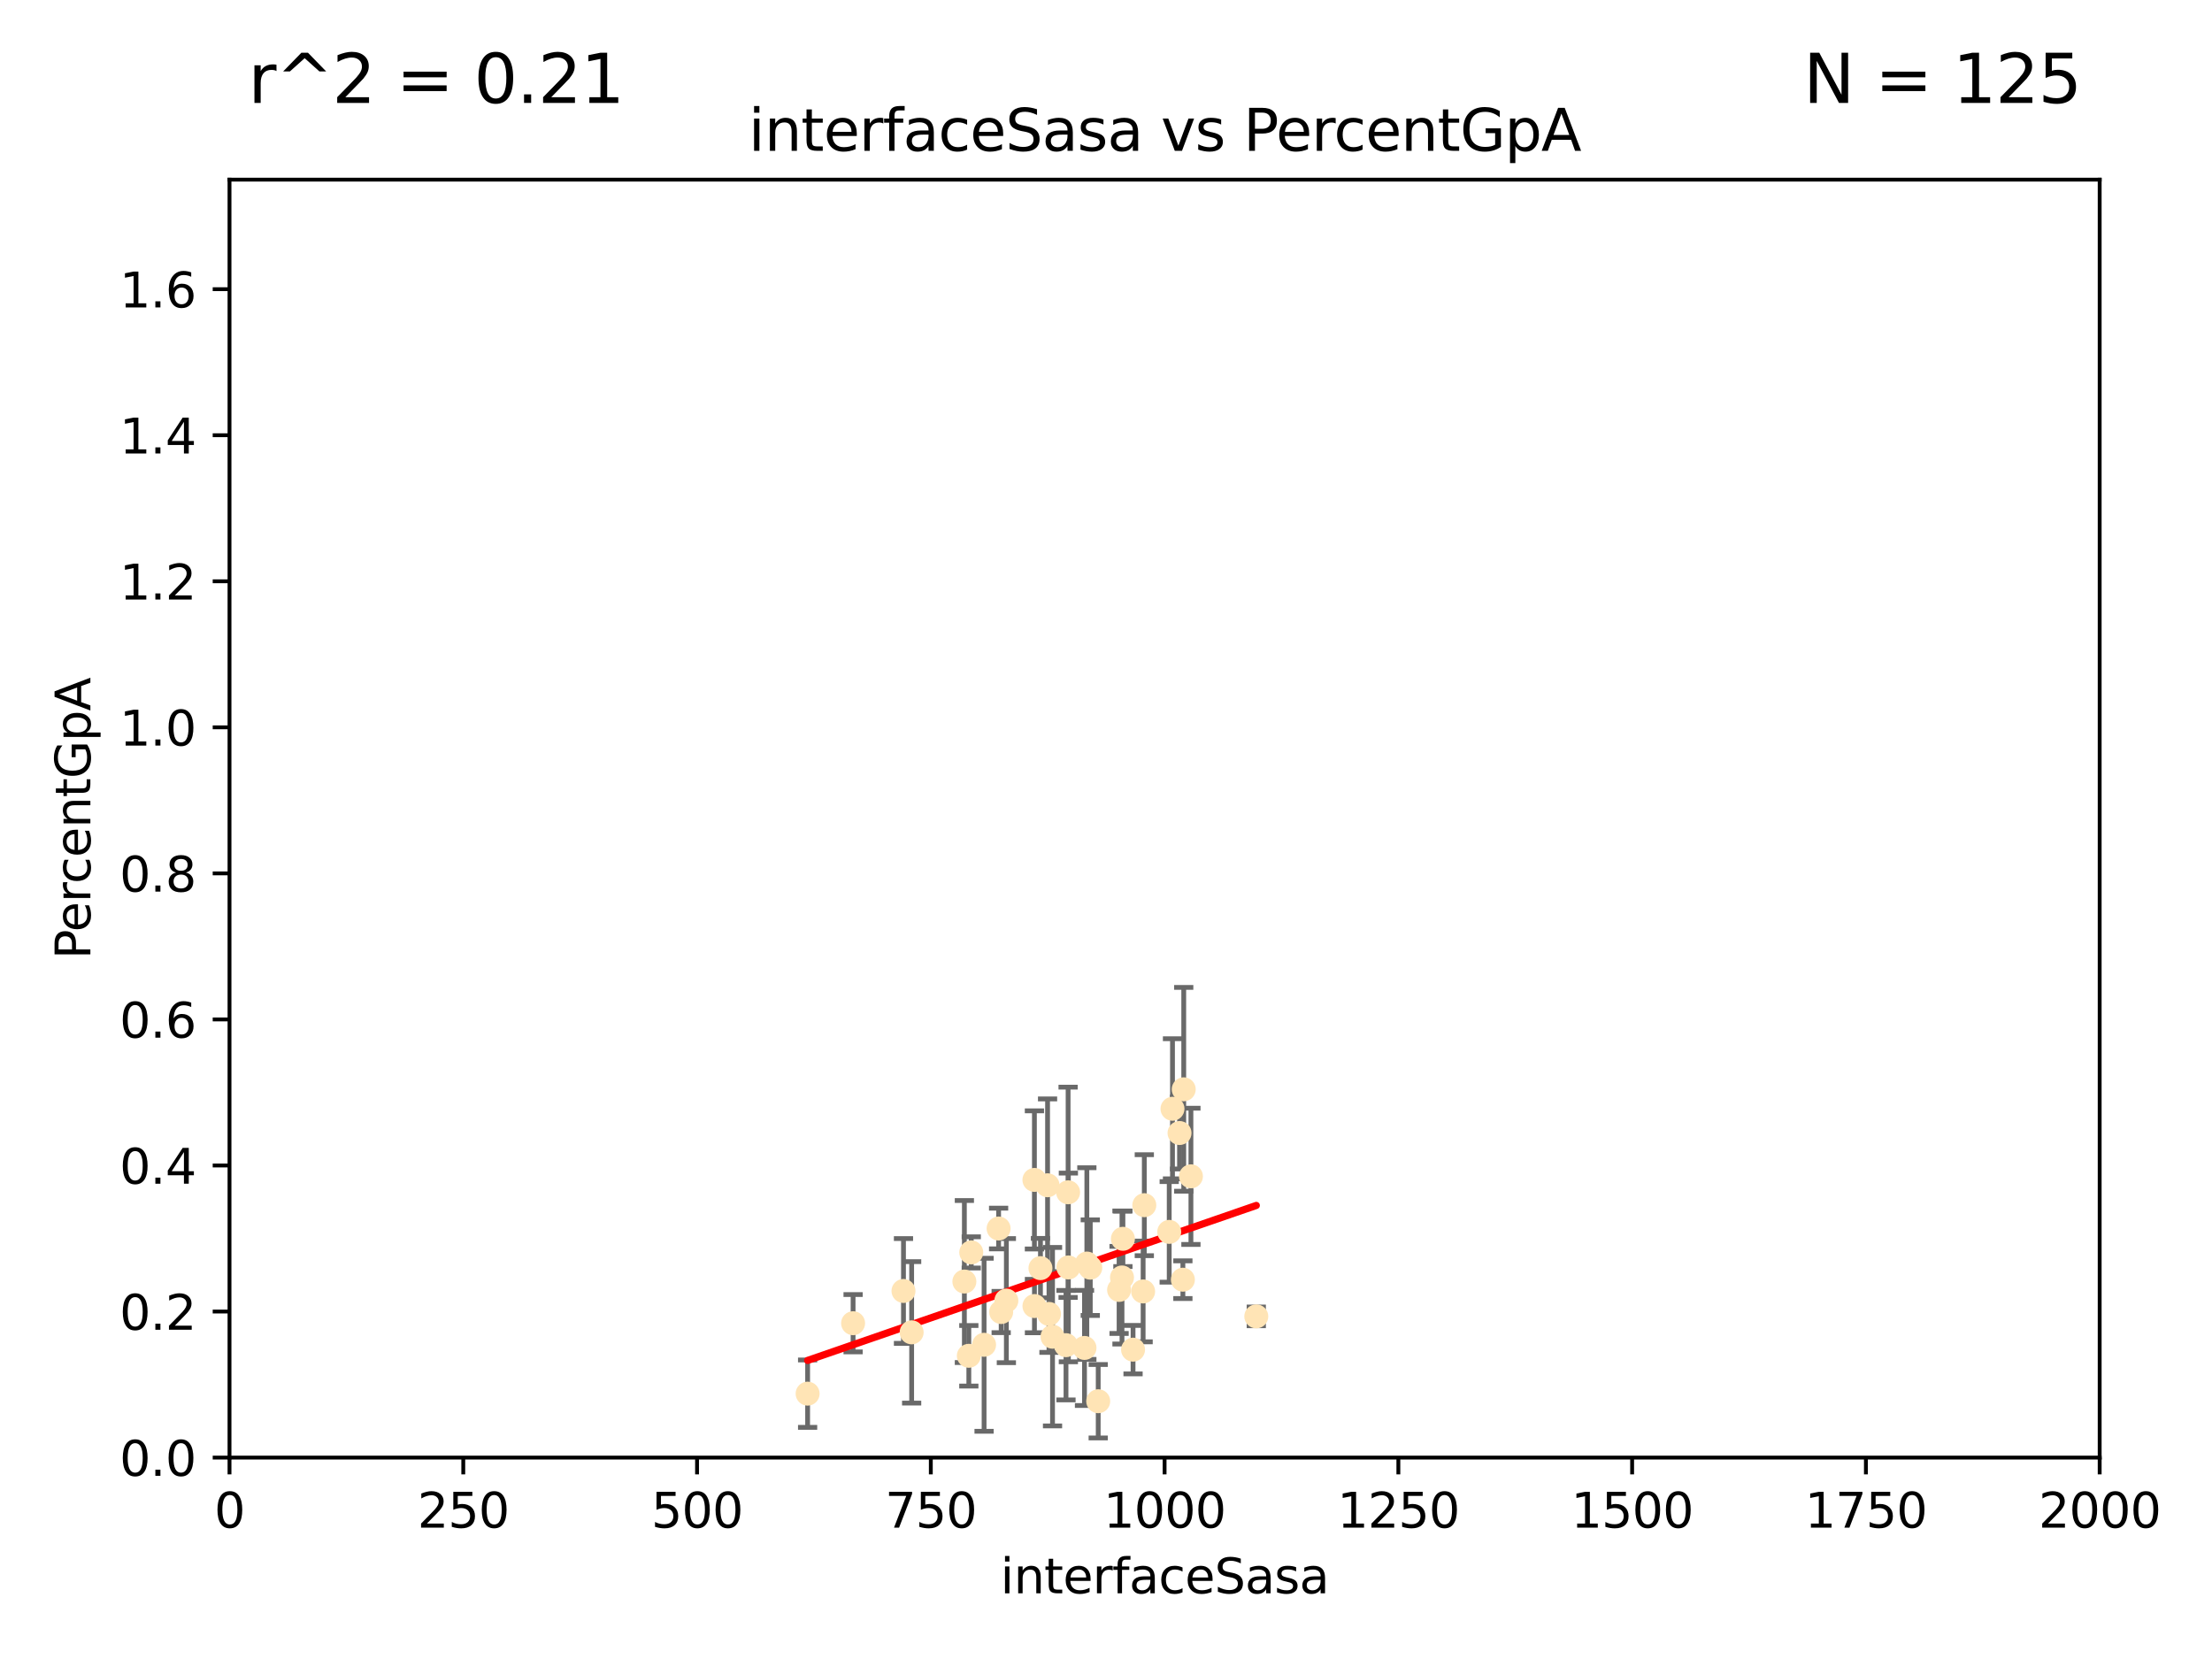 <?xml version="1.0" encoding="utf-8" standalone="no"?>
<!DOCTYPE svg PUBLIC "-//W3C//DTD SVG 1.1//EN"
  "http://www.w3.org/Graphics/SVG/1.1/DTD/svg11.dtd">
<svg xmlns:xlink="http://www.w3.org/1999/xlink" width="460.8pt" height="345.6pt" viewBox="0 0 460.8 345.6" xmlns="http://www.w3.org/2000/svg" version="1.1">
 <defs>
  <style type="text/css">*{stroke-linejoin: round; stroke-linecap: butt}</style>
 </defs>
 <g id="figure_1">
  <g id="patch_1">
   <path d="M 0 345.6 
L 460.8 345.6 
L 460.8 0 
L 0 0 
z
" style="fill: #ffffff"/>
  </g>
  <g id="axes_1">
   <g id="patch_2">
    <path d="M 47.81 303.64 
L 437.4 303.64 
L 437.4 37.422 
L 47.81 37.422 
z
" style="fill: #ffffff"/>
   </g>
   <g id="PathCollection_1">
    <defs>
     <path id="m587679f45c" d="M 0 1.118 
C 0.297 1.118 0.581 1 0.791 0.791 
C 1 0.581 1.118 0.297 1.118 0 
C 1.118 -0.297 1 -0.581 0.791 -0.791 
C 0.581 -1 0.297 -1.118 0 -1.118 
C -0.297 -1.118 -0.581 -1 -0.791 -0.791 
C -1 -0.581 -1.118 -0.297 -1.118 0 
C -1.118 0.297 -1 0.581 -0.791 0.791 
C -0.581 1 -0.297 1.118 0 1.118 
z
" style="stroke: #ffe4b5"/>
    </defs>
    <g clip-path="url(#p1f0ff16c58)">
     <use xlink:href="#m587679f45c" x="245.718" y="236.027" style="fill: #ffe4b5; stroke: #ffe4b5"/>
     <use xlink:href="#m587679f45c" x="215.495" y="272.074" style="fill: #ffe4b5; stroke: #ffe4b5"/>
     <use xlink:href="#m587679f45c" x="219.261" y="278.455" style="fill: #ffe4b5; stroke: #ffe4b5"/>
     <use xlink:href="#m587679f45c" x="233.732" y="266.122" style="fill: #ffe4b5; stroke: #ffe4b5"/>
     <use xlink:href="#m587679f45c" x="243.569" y="256.621" style="fill: #ffe4b5; stroke: #ffe4b5"/>
     <use xlink:href="#m587679f45c" x="222.506" y="248.376" style="fill: #ffe4b5; stroke: #ffe4b5"/>
     <use xlink:href="#m587679f45c" x="200.897" y="266.968" style="fill: #ffe4b5; stroke: #ffe4b5"/>
     <use xlink:href="#m587679f45c" x="215.488" y="245.796" style="fill: #ffe4b5; stroke: #ffe4b5"/>
     <use xlink:href="#m587679f45c" x="225.921" y="280.799" style="fill: #ffe4b5; stroke: #ffe4b5"/>
     <use xlink:href="#m587679f45c" x="209.644" y="270.944" style="fill: #ffe4b5; stroke: #ffe4b5"/>
     <use xlink:href="#m587679f45c" x="222.066" y="280.226" style="fill: #ffe4b5; stroke: #ffe4b5"/>
     <use xlink:href="#m587679f45c" x="188.212" y="268.931" style="fill: #ffe4b5; stroke: #ffe4b5"/>
     <use xlink:href="#m587679f45c" x="189.913" y="277.552" style="fill: #ffe4b5; stroke: #ffe4b5"/>
     <use xlink:href="#m587679f45c" x="248.092" y="245.05" style="fill: #ffe4b5; stroke: #ffe4b5"/>
     <use xlink:href="#m587679f45c" x="227.125" y="264.076" style="fill: #ffe4b5; stroke: #ffe4b5"/>
     <use xlink:href="#m587679f45c" x="244.251" y="230.977" style="fill: #ffe4b5; stroke: #ffe4b5"/>
     <use xlink:href="#m587679f45c" x="246.594" y="226.923" style="fill: #ffe4b5; stroke: #ffe4b5"/>
     <use xlink:href="#m587679f45c" x="208.563" y="273.318" style="fill: #ffe4b5; stroke: #ffe4b5"/>
     <use xlink:href="#m587679f45c" x="222.561" y="264.033" style="fill: #ffe4b5; stroke: #ffe4b5"/>
     <use xlink:href="#m587679f45c" x="168.242" y="290.323" style="fill: #ffe4b5; stroke: #ffe4b5"/>
     <use xlink:href="#m587679f45c" x="236.035" y="281.158" style="fill: #ffe4b5; stroke: #ffe4b5"/>
     <use xlink:href="#m587679f45c" x="246.417" y="266.583" style="fill: #ffe4b5; stroke: #ffe4b5"/>
     <use xlink:href="#m587679f45c" x="238.134" y="269.033" style="fill: #ffe4b5; stroke: #ffe4b5"/>
     <use xlink:href="#m587679f45c" x="233.126" y="268.711" style="fill: #ffe4b5; stroke: #ffe4b5"/>
     <use xlink:href="#m587679f45c" x="216.746" y="264.175" style="fill: #ffe4b5; stroke: #ffe4b5"/>
     <use xlink:href="#m587679f45c" x="202.329" y="260.899" style="fill: #ffe4b5; stroke: #ffe4b5"/>
     <use xlink:href="#m587679f45c" x="233.923" y="258.063" style="fill: #ffe4b5; stroke: #ffe4b5"/>
     <use xlink:href="#m587679f45c" x="228.778" y="291.9" style="fill: #ffe4b5; stroke: #ffe4b5"/>
     <use xlink:href="#m587679f45c" x="208.029" y="255.923" style="fill: #ffe4b5; stroke: #ffe4b5"/>
     <use xlink:href="#m587679f45c" x="177.715" y="275.65" style="fill: #ffe4b5; stroke: #ffe4b5"/>
     <use xlink:href="#m587679f45c" x="218.522" y="273.716" style="fill: #ffe4b5; stroke: #ffe4b5"/>
     <use xlink:href="#m587679f45c" x="205.002" y="280.145" style="fill: #ffe4b5; stroke: #ffe4b5"/>
     <use xlink:href="#m587679f45c" x="226.41" y="263.22" style="fill: #ffe4b5; stroke: #ffe4b5"/>
     <use xlink:href="#m587679f45c" x="218.226" y="246.914" style="fill: #ffe4b5; stroke: #ffe4b5"/>
     <use xlink:href="#m587679f45c" x="261.707" y="274.227" style="fill: #ffe4b5; stroke: #ffe4b5"/>
     <use xlink:href="#m587679f45c" x="238.38" y="251.062" style="fill: #ffe4b5; stroke: #ffe4b5"/>
     <use xlink:href="#m587679f45c" x="201.825" y="282.436" style="fill: #ffe4b5; stroke: #ffe4b5"/>
    </g>
   </g>
   <g id="matplotlib.axis_1">
    <g id="xtick_1">
     <g id="line2d_1">
      <defs>
       <path id="m8ab8b7c76a" d="M 0 0 
L 0 3.5 
" style="stroke: #000000; stroke-width: 0.8"/>
      </defs>
      <g>
       <use xlink:href="#m8ab8b7c76a" x="47.81" y="303.64" style="stroke: #000000; stroke-width: 0.8"/>
      </g>
     </g>
     <g id="text_1">
      <!-- 0 -->
      <g transform="translate(44.629 318.238)scale(0.1 -0.1)">
       <defs>
        <path id="DejaVuSans-30" d="M 2034 4250 
Q 1547 4250 1301 3770 
Q 1056 3291 1056 2328 
Q 1056 1369 1301 889 
Q 1547 409 2034 409 
Q 2525 409 2770 889 
Q 3016 1369 3016 2328 
Q 3016 3291 2770 3770 
Q 2525 4250 2034 4250 
z
M 2034 4750 
Q 2819 4750 3233 4129 
Q 3647 3509 3647 2328 
Q 3647 1150 3233 529 
Q 2819 -91 2034 -91 
Q 1250 -91 836 529 
Q 422 1150 422 2328 
Q 422 3509 836 4129 
Q 1250 4750 2034 4750 
z
" transform="scale(0.016)"/>
       </defs>
       <use xlink:href="#DejaVuSans-30"/>
      </g>
     </g>
    </g>
    <g id="xtick_2">
     <g id="line2d_2">
      <g>
       <use xlink:href="#m8ab8b7c76a" x="96.509" y="303.64" style="stroke: #000000; stroke-width: 0.8"/>
      </g>
     </g>
     <g id="text_2">
      <!-- 250 -->
      <g transform="translate(86.965 318.238)scale(0.1 -0.1)">
       <defs>
        <path id="DejaVuSans-32" d="M 1228 531 
L 3431 531 
L 3431 0 
L 469 0 
L 469 531 
Q 828 903 1448 1529 
Q 2069 2156 2228 2338 
Q 2531 2678 2651 2914 
Q 2772 3150 2772 3378 
Q 2772 3750 2511 3984 
Q 2250 4219 1831 4219 
Q 1534 4219 1204 4116 
Q 875 4013 500 3803 
L 500 4441 
Q 881 4594 1212 4672 
Q 1544 4750 1819 4750 
Q 2544 4750 2975 4387 
Q 3406 4025 3406 3419 
Q 3406 3131 3298 2873 
Q 3191 2616 2906 2266 
Q 2828 2175 2409 1742 
Q 1991 1309 1228 531 
z
" transform="scale(0.016)"/>
        <path id="DejaVuSans-35" d="M 691 4666 
L 3169 4666 
L 3169 4134 
L 1269 4134 
L 1269 2991 
Q 1406 3038 1543 3061 
Q 1681 3084 1819 3084 
Q 2600 3084 3056 2656 
Q 3513 2228 3513 1497 
Q 3513 744 3044 326 
Q 2575 -91 1722 -91 
Q 1428 -91 1123 -41 
Q 819 9 494 109 
L 494 744 
Q 775 591 1075 516 
Q 1375 441 1709 441 
Q 2250 441 2565 725 
Q 2881 1009 2881 1497 
Q 2881 1984 2565 2268 
Q 2250 2553 1709 2553 
Q 1456 2553 1204 2497 
Q 953 2441 691 2322 
L 691 4666 
z
" transform="scale(0.016)"/>
       </defs>
       <use xlink:href="#DejaVuSans-32"/>
       <use xlink:href="#DejaVuSans-35" x="63.623"/>
       <use xlink:href="#DejaVuSans-30" x="127.246"/>
      </g>
     </g>
    </g>
    <g id="xtick_3">
     <g id="line2d_3">
      <g>
       <use xlink:href="#m8ab8b7c76a" x="145.208" y="303.64" style="stroke: #000000; stroke-width: 0.8"/>
      </g>
     </g>
     <g id="text_3">
      <!-- 500 -->
      <g transform="translate(135.664 318.238)scale(0.1 -0.1)">
       <use xlink:href="#DejaVuSans-35"/>
       <use xlink:href="#DejaVuSans-30" x="63.623"/>
       <use xlink:href="#DejaVuSans-30" x="127.246"/>
      </g>
     </g>
    </g>
    <g id="xtick_4">
     <g id="line2d_4">
      <g>
       <use xlink:href="#m8ab8b7c76a" x="193.906" y="303.64" style="stroke: #000000; stroke-width: 0.8"/>
      </g>
     </g>
     <g id="text_4">
      <!-- 750 -->
      <g transform="translate(184.363 318.238)scale(0.1 -0.1)">
       <defs>
        <path id="DejaVuSans-37" d="M 525 4666 
L 3525 4666 
L 3525 4397 
L 1831 0 
L 1172 0 
L 2766 4134 
L 525 4134 
L 525 4666 
z
" transform="scale(0.016)"/>
       </defs>
       <use xlink:href="#DejaVuSans-37"/>
       <use xlink:href="#DejaVuSans-35" x="63.623"/>
       <use xlink:href="#DejaVuSans-30" x="127.246"/>
      </g>
     </g>
    </g>
    <g id="xtick_5">
     <g id="line2d_5">
      <g>
       <use xlink:href="#m8ab8b7c76a" x="242.605" y="303.64" style="stroke: #000000; stroke-width: 0.8"/>
      </g>
     </g>
     <g id="text_5">
      <!-- 1000 -->
      <g transform="translate(229.88 318.238)scale(0.1 -0.1)">
       <defs>
        <path id="DejaVuSans-31" d="M 794 531 
L 1825 531 
L 1825 4091 
L 703 3866 
L 703 4441 
L 1819 4666 
L 2450 4666 
L 2450 531 
L 3481 531 
L 3481 0 
L 794 0 
L 794 531 
z
" transform="scale(0.016)"/>
       </defs>
       <use xlink:href="#DejaVuSans-31"/>
       <use xlink:href="#DejaVuSans-30" x="63.623"/>
       <use xlink:href="#DejaVuSans-30" x="127.246"/>
       <use xlink:href="#DejaVuSans-30" x="190.869"/>
      </g>
     </g>
    </g>
    <g id="xtick_6">
     <g id="line2d_6">
      <g>
       <use xlink:href="#m8ab8b7c76a" x="291.304" y="303.64" style="stroke: #000000; stroke-width: 0.8"/>
      </g>
     </g>
     <g id="text_6">
      <!-- 1250 -->
      <g transform="translate(278.579 318.238)scale(0.1 -0.1)">
       <use xlink:href="#DejaVuSans-31"/>
       <use xlink:href="#DejaVuSans-32" x="63.623"/>
       <use xlink:href="#DejaVuSans-35" x="127.246"/>
       <use xlink:href="#DejaVuSans-30" x="190.869"/>
      </g>
     </g>
    </g>
    <g id="xtick_7">
     <g id="line2d_7">
      <g>
       <use xlink:href="#m8ab8b7c76a" x="340.002" y="303.64" style="stroke: #000000; stroke-width: 0.8"/>
      </g>
     </g>
     <g id="text_7">
      <!-- 1500 -->
      <g transform="translate(327.277 318.238)scale(0.1 -0.1)">
       <use xlink:href="#DejaVuSans-31"/>
       <use xlink:href="#DejaVuSans-35" x="63.623"/>
       <use xlink:href="#DejaVuSans-30" x="127.246"/>
       <use xlink:href="#DejaVuSans-30" x="190.869"/>
      </g>
     </g>
    </g>
    <g id="xtick_8">
     <g id="line2d_8">
      <g>
       <use xlink:href="#m8ab8b7c76a" x="388.701" y="303.64" style="stroke: #000000; stroke-width: 0.8"/>
      </g>
     </g>
     <g id="text_8">
      <!-- 1750 -->
      <g transform="translate(375.976 318.238)scale(0.1 -0.1)">
       <use xlink:href="#DejaVuSans-31"/>
       <use xlink:href="#DejaVuSans-37" x="63.623"/>
       <use xlink:href="#DejaVuSans-35" x="127.246"/>
       <use xlink:href="#DejaVuSans-30" x="190.869"/>
      </g>
     </g>
    </g>
    <g id="xtick_9">
     <g id="line2d_9">
      <g>
       <use xlink:href="#m8ab8b7c76a" x="437.4" y="303.64" style="stroke: #000000; stroke-width: 0.8"/>
      </g>
     </g>
     <g id="text_9">
      <!-- 2000 -->
      <g transform="translate(424.675 318.238)scale(0.1 -0.1)">
       <use xlink:href="#DejaVuSans-32"/>
       <use xlink:href="#DejaVuSans-30" x="63.623"/>
       <use xlink:href="#DejaVuSans-30" x="127.246"/>
       <use xlink:href="#DejaVuSans-30" x="190.869"/>
      </g>
     </g>
    </g>
    <g id="text_10">
     <!-- interfaceSasa -->
     <g transform="translate(208.398 331.917)scale(0.1 -0.1)">
      <defs>
       <path id="DejaVuSans-69" d="M 603 3500 
L 1178 3500 
L 1178 0 
L 603 0 
L 603 3500 
z
M 603 4863 
L 1178 4863 
L 1178 4134 
L 603 4134 
L 603 4863 
z
" transform="scale(0.016)"/>
       <path id="DejaVuSans-6e" d="M 3513 2113 
L 3513 0 
L 2938 0 
L 2938 2094 
Q 2938 2591 2744 2837 
Q 2550 3084 2163 3084 
Q 1697 3084 1428 2787 
Q 1159 2491 1159 1978 
L 1159 0 
L 581 0 
L 581 3500 
L 1159 3500 
L 1159 2956 
Q 1366 3272 1645 3428 
Q 1925 3584 2291 3584 
Q 2894 3584 3203 3211 
Q 3513 2838 3513 2113 
z
" transform="scale(0.016)"/>
       <path id="DejaVuSans-74" d="M 1172 4494 
L 1172 3500 
L 2356 3500 
L 2356 3053 
L 1172 3053 
L 1172 1153 
Q 1172 725 1289 603 
Q 1406 481 1766 481 
L 2356 481 
L 2356 0 
L 1766 0 
Q 1100 0 847 248 
Q 594 497 594 1153 
L 594 3053 
L 172 3053 
L 172 3500 
L 594 3500 
L 594 4494 
L 1172 4494 
z
" transform="scale(0.016)"/>
       <path id="DejaVuSans-65" d="M 3597 1894 
L 3597 1613 
L 953 1613 
Q 991 1019 1311 708 
Q 1631 397 2203 397 
Q 2534 397 2845 478 
Q 3156 559 3463 722 
L 3463 178 
Q 3153 47 2828 -22 
Q 2503 -91 2169 -91 
Q 1331 -91 842 396 
Q 353 884 353 1716 
Q 353 2575 817 3079 
Q 1281 3584 2069 3584 
Q 2775 3584 3186 3129 
Q 3597 2675 3597 1894 
z
M 3022 2063 
Q 3016 2534 2758 2815 
Q 2500 3097 2075 3097 
Q 1594 3097 1305 2825 
Q 1016 2553 972 2059 
L 3022 2063 
z
" transform="scale(0.016)"/>
       <path id="DejaVuSans-72" d="M 2631 2963 
Q 2534 3019 2420 3045 
Q 2306 3072 2169 3072 
Q 1681 3072 1420 2755 
Q 1159 2438 1159 1844 
L 1159 0 
L 581 0 
L 581 3500 
L 1159 3500 
L 1159 2956 
Q 1341 3275 1631 3429 
Q 1922 3584 2338 3584 
Q 2397 3584 2469 3576 
Q 2541 3569 2628 3553 
L 2631 2963 
z
" transform="scale(0.016)"/>
       <path id="DejaVuSans-66" d="M 2375 4863 
L 2375 4384 
L 1825 4384 
Q 1516 4384 1395 4259 
Q 1275 4134 1275 3809 
L 1275 3500 
L 2222 3500 
L 2222 3053 
L 1275 3053 
L 1275 0 
L 697 0 
L 697 3053 
L 147 3053 
L 147 3500 
L 697 3500 
L 697 3744 
Q 697 4328 969 4595 
Q 1241 4863 1831 4863 
L 2375 4863 
z
" transform="scale(0.016)"/>
       <path id="DejaVuSans-61" d="M 2194 1759 
Q 1497 1759 1228 1600 
Q 959 1441 959 1056 
Q 959 750 1161 570 
Q 1363 391 1709 391 
Q 2188 391 2477 730 
Q 2766 1069 2766 1631 
L 2766 1759 
L 2194 1759 
z
M 3341 1997 
L 3341 0 
L 2766 0 
L 2766 531 
Q 2569 213 2275 61 
Q 1981 -91 1556 -91 
Q 1019 -91 701 211 
Q 384 513 384 1019 
Q 384 1609 779 1909 
Q 1175 2209 1959 2209 
L 2766 2209 
L 2766 2266 
Q 2766 2663 2505 2880 
Q 2244 3097 1772 3097 
Q 1472 3097 1187 3025 
Q 903 2953 641 2809 
L 641 3341 
Q 956 3463 1253 3523 
Q 1550 3584 1831 3584 
Q 2591 3584 2966 3190 
Q 3341 2797 3341 1997 
z
" transform="scale(0.016)"/>
       <path id="DejaVuSans-63" d="M 3122 3366 
L 3122 2828 
Q 2878 2963 2633 3030 
Q 2388 3097 2138 3097 
Q 1578 3097 1268 2742 
Q 959 2388 959 1747 
Q 959 1106 1268 751 
Q 1578 397 2138 397 
Q 2388 397 2633 464 
Q 2878 531 3122 666 
L 3122 134 
Q 2881 22 2623 -34 
Q 2366 -91 2075 -91 
Q 1284 -91 818 406 
Q 353 903 353 1747 
Q 353 2603 823 3093 
Q 1294 3584 2113 3584 
Q 2378 3584 2631 3529 
Q 2884 3475 3122 3366 
z
" transform="scale(0.016)"/>
       <path id="DejaVuSans-53" d="M 3425 4513 
L 3425 3897 
Q 3066 4069 2747 4153 
Q 2428 4238 2131 4238 
Q 1616 4238 1336 4038 
Q 1056 3838 1056 3469 
Q 1056 3159 1242 3001 
Q 1428 2844 1947 2747 
L 2328 2669 
Q 3034 2534 3370 2195 
Q 3706 1856 3706 1288 
Q 3706 609 3251 259 
Q 2797 -91 1919 -91 
Q 1588 -91 1214 -16 
Q 841 59 441 206 
L 441 856 
Q 825 641 1194 531 
Q 1563 422 1919 422 
Q 2459 422 2753 634 
Q 3047 847 3047 1241 
Q 3047 1584 2836 1778 
Q 2625 1972 2144 2069 
L 1759 2144 
Q 1053 2284 737 2584 
Q 422 2884 422 3419 
Q 422 4038 858 4394 
Q 1294 4750 2059 4750 
Q 2388 4750 2728 4690 
Q 3069 4631 3425 4513 
z
" transform="scale(0.016)"/>
       <path id="DejaVuSans-73" d="M 2834 3397 
L 2834 2853 
Q 2591 2978 2328 3040 
Q 2066 3103 1784 3103 
Q 1356 3103 1142 2972 
Q 928 2841 928 2578 
Q 928 2378 1081 2264 
Q 1234 2150 1697 2047 
L 1894 2003 
Q 2506 1872 2764 1633 
Q 3022 1394 3022 966 
Q 3022 478 2636 193 
Q 2250 -91 1575 -91 
Q 1294 -91 989 -36 
Q 684 19 347 128 
L 347 722 
Q 666 556 975 473 
Q 1284 391 1588 391 
Q 1994 391 2212 530 
Q 2431 669 2431 922 
Q 2431 1156 2273 1281 
Q 2116 1406 1581 1522 
L 1381 1569 
Q 847 1681 609 1914 
Q 372 2147 372 2553 
Q 372 3047 722 3315 
Q 1072 3584 1716 3584 
Q 2034 3584 2315 3537 
Q 2597 3491 2834 3397 
z
" transform="scale(0.016)"/>
      </defs>
      <use xlink:href="#DejaVuSans-69"/>
      <use xlink:href="#DejaVuSans-6e" x="27.783"/>
      <use xlink:href="#DejaVuSans-74" x="91.162"/>
      <use xlink:href="#DejaVuSans-65" x="130.371"/>
      <use xlink:href="#DejaVuSans-72" x="191.895"/>
      <use xlink:href="#DejaVuSans-66" x="233.008"/>
      <use xlink:href="#DejaVuSans-61" x="268.213"/>
      <use xlink:href="#DejaVuSans-63" x="329.492"/>
      <use xlink:href="#DejaVuSans-65" x="384.473"/>
      <use xlink:href="#DejaVuSans-53" x="445.996"/>
      <use xlink:href="#DejaVuSans-61" x="509.473"/>
      <use xlink:href="#DejaVuSans-73" x="570.752"/>
      <use xlink:href="#DejaVuSans-61" x="622.852"/>
     </g>
    </g>
   </g>
   <g id="matplotlib.axis_2">
    <g id="ytick_1">
     <g id="line2d_10">
      <defs>
       <path id="mecb171c183" d="M 0 0 
L -3.5 0 
" style="stroke: #000000; stroke-width: 0.8"/>
      </defs>
      <g>
       <use xlink:href="#mecb171c183" x="47.81" y="303.64" style="stroke: #000000; stroke-width: 0.8"/>
      </g>
     </g>
     <g id="text_11">
      <!-- 0.0 -->
      <g transform="translate(24.907 307.439)scale(0.1 -0.1)">
       <defs>
        <path id="DejaVuSans-2e" d="M 684 794 
L 1344 794 
L 1344 0 
L 684 0 
L 684 794 
z
" transform="scale(0.016)"/>
       </defs>
       <use xlink:href="#DejaVuSans-30"/>
       <use xlink:href="#DejaVuSans-2e" x="63.623"/>
       <use xlink:href="#DejaVuSans-30" x="95.41"/>
      </g>
     </g>
    </g>
    <g id="ytick_2">
     <g id="line2d_11">
      <g>
       <use xlink:href="#mecb171c183" x="47.81" y="273.215" style="stroke: #000000; stroke-width: 0.8"/>
      </g>
     </g>
     <g id="text_12">
      <!-- 0.2 -->
      <g transform="translate(24.907 277.014)scale(0.1 -0.1)">
       <use xlink:href="#DejaVuSans-30"/>
       <use xlink:href="#DejaVuSans-2e" x="63.623"/>
       <use xlink:href="#DejaVuSans-32" x="95.41"/>
      </g>
     </g>
    </g>
    <g id="ytick_3">
     <g id="line2d_12">
      <g>
       <use xlink:href="#mecb171c183" x="47.81" y="242.79" style="stroke: #000000; stroke-width: 0.8"/>
      </g>
     </g>
     <g id="text_13">
      <!-- 0.4 -->
      <g transform="translate(24.907 246.589)scale(0.1 -0.1)">
       <defs>
        <path id="DejaVuSans-34" d="M 2419 4116 
L 825 1625 
L 2419 1625 
L 2419 4116 
z
M 2253 4666 
L 3047 4666 
L 3047 1625 
L 3713 1625 
L 3713 1100 
L 3047 1100 
L 3047 0 
L 2419 0 
L 2419 1100 
L 313 1100 
L 313 1709 
L 2253 4666 
z
" transform="scale(0.016)"/>
       </defs>
       <use xlink:href="#DejaVuSans-30"/>
       <use xlink:href="#DejaVuSans-2e" x="63.623"/>
       <use xlink:href="#DejaVuSans-34" x="95.41"/>
      </g>
     </g>
    </g>
    <g id="ytick_4">
     <g id="line2d_13">
      <g>
       <use xlink:href="#mecb171c183" x="47.81" y="212.365" style="stroke: #000000; stroke-width: 0.8"/>
      </g>
     </g>
     <g id="text_14">
      <!-- 0.6 -->
      <g transform="translate(24.907 216.164)scale(0.1 -0.1)">
       <defs>
        <path id="DejaVuSans-36" d="M 2113 2584 
Q 1688 2584 1439 2293 
Q 1191 2003 1191 1497 
Q 1191 994 1439 701 
Q 1688 409 2113 409 
Q 2538 409 2786 701 
Q 3034 994 3034 1497 
Q 3034 2003 2786 2293 
Q 2538 2584 2113 2584 
z
M 3366 4563 
L 3366 3988 
Q 3128 4100 2886 4159 
Q 2644 4219 2406 4219 
Q 1781 4219 1451 3797 
Q 1122 3375 1075 2522 
Q 1259 2794 1537 2939 
Q 1816 3084 2150 3084 
Q 2853 3084 3261 2657 
Q 3669 2231 3669 1497 
Q 3669 778 3244 343 
Q 2819 -91 2113 -91 
Q 1303 -91 875 529 
Q 447 1150 447 2328 
Q 447 3434 972 4092 
Q 1497 4750 2381 4750 
Q 2619 4750 2861 4703 
Q 3103 4656 3366 4563 
z
" transform="scale(0.016)"/>
       </defs>
       <use xlink:href="#DejaVuSans-30"/>
       <use xlink:href="#DejaVuSans-2e" x="63.623"/>
       <use xlink:href="#DejaVuSans-36" x="95.41"/>
      </g>
     </g>
    </g>
    <g id="ytick_5">
     <g id="line2d_14">
      <g>
       <use xlink:href="#mecb171c183" x="47.81" y="181.94" style="stroke: #000000; stroke-width: 0.8"/>
      </g>
     </g>
     <g id="text_15">
      <!-- 0.8 -->
      <g transform="translate(24.907 185.739)scale(0.1 -0.1)">
       <defs>
        <path id="DejaVuSans-38" d="M 2034 2216 
Q 1584 2216 1326 1975 
Q 1069 1734 1069 1313 
Q 1069 891 1326 650 
Q 1584 409 2034 409 
Q 2484 409 2743 651 
Q 3003 894 3003 1313 
Q 3003 1734 2745 1975 
Q 2488 2216 2034 2216 
z
M 1403 2484 
Q 997 2584 770 2862 
Q 544 3141 544 3541 
Q 544 4100 942 4425 
Q 1341 4750 2034 4750 
Q 2731 4750 3128 4425 
Q 3525 4100 3525 3541 
Q 3525 3141 3298 2862 
Q 3072 2584 2669 2484 
Q 3125 2378 3379 2068 
Q 3634 1759 3634 1313 
Q 3634 634 3220 271 
Q 2806 -91 2034 -91 
Q 1263 -91 848 271 
Q 434 634 434 1313 
Q 434 1759 690 2068 
Q 947 2378 1403 2484 
z
M 1172 3481 
Q 1172 3119 1398 2916 
Q 1625 2713 2034 2713 
Q 2441 2713 2670 2916 
Q 2900 3119 2900 3481 
Q 2900 3844 2670 4047 
Q 2441 4250 2034 4250 
Q 1625 4250 1398 4047 
Q 1172 3844 1172 3481 
z
" transform="scale(0.016)"/>
       </defs>
       <use xlink:href="#DejaVuSans-30"/>
       <use xlink:href="#DejaVuSans-2e" x="63.623"/>
       <use xlink:href="#DejaVuSans-38" x="95.41"/>
      </g>
     </g>
    </g>
    <g id="ytick_6">
     <g id="line2d_15">
      <g>
       <use xlink:href="#mecb171c183" x="47.81" y="151.515" style="stroke: #000000; stroke-width: 0.8"/>
      </g>
     </g>
     <g id="text_16">
      <!-- 1.0 -->
      <g transform="translate(24.907 155.315)scale(0.1 -0.1)">
       <use xlink:href="#DejaVuSans-31"/>
       <use xlink:href="#DejaVuSans-2e" x="63.623"/>
       <use xlink:href="#DejaVuSans-30" x="95.41"/>
      </g>
     </g>
    </g>
    <g id="ytick_7">
     <g id="line2d_16">
      <g>
       <use xlink:href="#mecb171c183" x="47.81" y="121.09" style="stroke: #000000; stroke-width: 0.8"/>
      </g>
     </g>
     <g id="text_17">
      <!-- 1.2 -->
      <g transform="translate(24.907 124.89)scale(0.1 -0.1)">
       <use xlink:href="#DejaVuSans-31"/>
       <use xlink:href="#DejaVuSans-2e" x="63.623"/>
       <use xlink:href="#DejaVuSans-32" x="95.41"/>
      </g>
     </g>
    </g>
    <g id="ytick_8">
     <g id="line2d_17">
      <g>
       <use xlink:href="#mecb171c183" x="47.81" y="90.665" style="stroke: #000000; stroke-width: 0.8"/>
      </g>
     </g>
     <g id="text_18">
      <!-- 1.4 -->
      <g transform="translate(24.907 94.465)scale(0.1 -0.1)">
       <use xlink:href="#DejaVuSans-31"/>
       <use xlink:href="#DejaVuSans-2e" x="63.623"/>
       <use xlink:href="#DejaVuSans-34" x="95.41"/>
      </g>
     </g>
    </g>
    <g id="ytick_9">
     <g id="line2d_18">
      <g>
       <use xlink:href="#mecb171c183" x="47.81" y="60.241" style="stroke: #000000; stroke-width: 0.8"/>
      </g>
     </g>
     <g id="text_19">
      <!-- 1.6 -->
      <g transform="translate(24.907 64.04)scale(0.1 -0.1)">
       <use xlink:href="#DejaVuSans-31"/>
       <use xlink:href="#DejaVuSans-2e" x="63.623"/>
       <use xlink:href="#DejaVuSans-36" x="95.41"/>
      </g>
     </g>
    </g>
    <g id="text_20">
     <!-- PercentGpA -->
     <g transform="translate(18.827 199.807)rotate(-90)scale(0.1 -0.1)">
      <defs>
       <path id="DejaVuSans-50" d="M 1259 4147 
L 1259 2394 
L 2053 2394 
Q 2494 2394 2734 2622 
Q 2975 2850 2975 3272 
Q 2975 3691 2734 3919 
Q 2494 4147 2053 4147 
L 1259 4147 
z
M 628 4666 
L 2053 4666 
Q 2838 4666 3239 4311 
Q 3641 3956 3641 3272 
Q 3641 2581 3239 2228 
Q 2838 1875 2053 1875 
L 1259 1875 
L 1259 0 
L 628 0 
L 628 4666 
z
" transform="scale(0.016)"/>
       <path id="DejaVuSans-47" d="M 3809 666 
L 3809 1919 
L 2778 1919 
L 2778 2438 
L 4434 2438 
L 4434 434 
Q 4069 175 3628 42 
Q 3188 -91 2688 -91 
Q 1594 -91 976 548 
Q 359 1188 359 2328 
Q 359 3472 976 4111 
Q 1594 4750 2688 4750 
Q 3144 4750 3555 4637 
Q 3966 4525 4313 4306 
L 4313 3634 
Q 3963 3931 3569 4081 
Q 3175 4231 2741 4231 
Q 1884 4231 1454 3753 
Q 1025 3275 1025 2328 
Q 1025 1384 1454 906 
Q 1884 428 2741 428 
Q 3075 428 3337 486 
Q 3600 544 3809 666 
z
" transform="scale(0.016)"/>
       <path id="DejaVuSans-70" d="M 1159 525 
L 1159 -1331 
L 581 -1331 
L 581 3500 
L 1159 3500 
L 1159 2969 
Q 1341 3281 1617 3432 
Q 1894 3584 2278 3584 
Q 2916 3584 3314 3078 
Q 3713 2572 3713 1747 
Q 3713 922 3314 415 
Q 2916 -91 2278 -91 
Q 1894 -91 1617 61 
Q 1341 213 1159 525 
z
M 3116 1747 
Q 3116 2381 2855 2742 
Q 2594 3103 2138 3103 
Q 1681 3103 1420 2742 
Q 1159 2381 1159 1747 
Q 1159 1113 1420 752 
Q 1681 391 2138 391 
Q 2594 391 2855 752 
Q 3116 1113 3116 1747 
z
" transform="scale(0.016)"/>
       <path id="DejaVuSans-41" d="M 2188 4044 
L 1331 1722 
L 3047 1722 
L 2188 4044 
z
M 1831 4666 
L 2547 4666 
L 4325 0 
L 3669 0 
L 3244 1197 
L 1141 1197 
L 716 0 
L 50 0 
L 1831 4666 
z
" transform="scale(0.016)"/>
      </defs>
      <use xlink:href="#DejaVuSans-50"/>
      <use xlink:href="#DejaVuSans-65" x="56.678"/>
      <use xlink:href="#DejaVuSans-72" x="118.201"/>
      <use xlink:href="#DejaVuSans-63" x="157.064"/>
      <use xlink:href="#DejaVuSans-65" x="212.045"/>
      <use xlink:href="#DejaVuSans-6e" x="273.568"/>
      <use xlink:href="#DejaVuSans-74" x="336.947"/>
      <use xlink:href="#DejaVuSans-47" x="376.156"/>
      <use xlink:href="#DejaVuSans-70" x="453.646"/>
      <use xlink:href="#DejaVuSans-41" x="517.123"/>
     </g>
    </g>
   </g>
   <g id="LineCollection_1">
    <path d="M 245.718 243.518 
L 245.718 228.536 
" clip-path="url(#p1f0ff16c58)" style="fill: none; stroke: #696969"/>
    <path d="M 215.495 277.636 
L 215.495 266.512 
" clip-path="url(#p1f0ff16c58)" style="fill: none; stroke: #696969"/>
    <path d="M 219.261 297.046 
L 219.261 259.865 
" clip-path="url(#p1f0ff16c58)" style="fill: none; stroke: #696969"/>
    <path d="M 233.732 279.982 
L 233.732 252.263 
" clip-path="url(#p1f0ff16c58)" style="fill: none; stroke: #696969"/>
    <path d="M 243.569 267.095 
L 243.569 246.147 
" clip-path="url(#p1f0ff16c58)" style="fill: none; stroke: #696969"/>
    <path d="M 222.506 270.282 
L 222.506 226.47 
" clip-path="url(#p1f0ff16c58)" style="fill: none; stroke: #696969"/>
    <path d="M 200.897 283.842 
L 200.897 250.094 
" clip-path="url(#p1f0ff16c58)" style="fill: none; stroke: #696969"/>
    <path d="M 215.488 260.184 
L 215.488 231.408 
" clip-path="url(#p1f0ff16c58)" style="fill: none; stroke: #696969"/>
    <path d="M 225.921 292.79 
L 225.921 268.809 
" clip-path="url(#p1f0ff16c58)" style="fill: none; stroke: #696969"/>
    <path d="M 209.644 283.872 
L 209.644 258.015 
" clip-path="url(#p1f0ff16c58)" style="fill: none; stroke: #696969"/>
    <path d="M 222.066 291.627 
L 222.066 268.825 
" clip-path="url(#p1f0ff16c58)" style="fill: none; stroke: #696969"/>
    <path d="M 188.212 279.847 
L 188.212 258.014 
" clip-path="url(#p1f0ff16c58)" style="fill: none; stroke: #696969"/>
    <path d="M 189.913 292.285 
L 189.913 262.819 
" clip-path="url(#p1f0ff16c58)" style="fill: none; stroke: #696969"/>
    <path d="M 248.092 259.238 
L 248.092 230.863 
" clip-path="url(#p1f0ff16c58)" style="fill: none; stroke: #696969"/>
    <path d="M 227.125 274.033 
L 227.125 254.118 
" clip-path="url(#p1f0ff16c58)" style="fill: none; stroke: #696969"/>
    <path d="M 244.251 245.57 
L 244.251 216.383 
" clip-path="url(#p1f0ff16c58)" style="fill: none; stroke: #696969"/>
    <path d="M 246.594 248.15 
L 246.594 205.696 
" clip-path="url(#p1f0ff16c58)" style="fill: none; stroke: #696969"/>
    <path d="M 208.563 277.62 
L 208.563 269.017 
" clip-path="url(#p1f0ff16c58)" style="fill: none; stroke: #696969"/>
    <path d="M 222.561 283.685 
L 222.561 244.38 
" clip-path="url(#p1f0ff16c58)" style="fill: none; stroke: #696969"/>
    <path d="M 168.242 297.345 
L 168.242 283.302 
" clip-path="url(#p1f0ff16c58)" style="fill: none; stroke: #696969"/>
    <path d="M 236.035 286.203 
L 236.035 276.112 
" clip-path="url(#p1f0ff16c58)" style="fill: none; stroke: #696969"/>
    <path d="M 246.417 270.51 
L 246.417 262.657 
" clip-path="url(#p1f0ff16c58)" style="fill: none; stroke: #696969"/>
    <path d="M 238.134 279.529 
L 238.134 258.537 
" clip-path="url(#p1f0ff16c58)" style="fill: none; stroke: #696969"/>
    <path d="M 233.126 277.782 
L 233.126 259.639 
" clip-path="url(#p1f0ff16c58)" style="fill: none; stroke: #696969"/>
    <path d="M 216.746 270.371 
L 216.746 257.978 
" clip-path="url(#p1f0ff16c58)" style="fill: none; stroke: #696969"/>
    <path d="M 202.329 264.15 
L 202.329 257.649 
" clip-path="url(#p1f0ff16c58)" style="fill: none; stroke: #696969"/>
    <path d="M 233.923 263.838 
L 233.923 252.288 
" clip-path="url(#p1f0ff16c58)" style="fill: none; stroke: #696969"/>
    <path d="M 228.778 299.55 
L 228.778 284.251 
" clip-path="url(#p1f0ff16c58)" style="fill: none; stroke: #696969"/>
    <path d="M 208.029 260.161 
L 208.029 251.684 
" clip-path="url(#p1f0ff16c58)" style="fill: none; stroke: #696969"/>
    <path d="M 177.715 281.623 
L 177.715 269.677 
" clip-path="url(#p1f0ff16c58)" style="fill: none; stroke: #696969"/>
    <path d="M 218.522 281.728 
L 218.522 265.704 
" clip-path="url(#p1f0ff16c58)" style="fill: none; stroke: #696969"/>
    <path d="M 205.002 298.166 
L 205.002 262.124 
" clip-path="url(#p1f0ff16c58)" style="fill: none; stroke: #696969"/>
    <path d="M 226.41 283.184 
L 226.41 243.256 
" clip-path="url(#p1f0ff16c58)" style="fill: none; stroke: #696969"/>
    <path d="M 218.226 264.9 
L 218.226 228.927 
" clip-path="url(#p1f0ff16c58)" style="fill: none; stroke: #696969"/>
    <path d="M 261.707 276.178 
L 261.707 272.276 
" clip-path="url(#p1f0ff16c58)" style="fill: none; stroke: #696969"/>
    <path d="M 238.38 261.582 
L 238.38 240.542 
" clip-path="url(#p1f0ff16c58)" style="fill: none; stroke: #696969"/>
    <path d="M 201.825 288.744 
L 201.825 276.128 
" clip-path="url(#p1f0ff16c58)" style="fill: none; stroke: #696969"/>
   </g>
   <g id="line2d_19">
    <defs>
     <path id="m3645d12be2" d="M 2 0 
L -2 -0 
" style="stroke: #696969"/>
    </defs>
    <g clip-path="url(#p1f0ff16c58)">
     <use xlink:href="#m3645d12be2" x="245.718" y="243.518" style="fill: #696969; stroke: #696969"/>
     <use xlink:href="#m3645d12be2" x="215.495" y="277.636" style="fill: #696969; stroke: #696969"/>
     <use xlink:href="#m3645d12be2" x="219.261" y="297.046" style="fill: #696969; stroke: #696969"/>
     <use xlink:href="#m3645d12be2" x="233.732" y="279.982" style="fill: #696969; stroke: #696969"/>
     <use xlink:href="#m3645d12be2" x="243.569" y="267.095" style="fill: #696969; stroke: #696969"/>
     <use xlink:href="#m3645d12be2" x="222.506" y="270.282" style="fill: #696969; stroke: #696969"/>
     <use xlink:href="#m3645d12be2" x="200.897" y="283.842" style="fill: #696969; stroke: #696969"/>
     <use xlink:href="#m3645d12be2" x="215.488" y="260.184" style="fill: #696969; stroke: #696969"/>
     <use xlink:href="#m3645d12be2" x="225.921" y="292.79" style="fill: #696969; stroke: #696969"/>
     <use xlink:href="#m3645d12be2" x="209.644" y="283.872" style="fill: #696969; stroke: #696969"/>
     <use xlink:href="#m3645d12be2" x="222.066" y="291.627" style="fill: #696969; stroke: #696969"/>
     <use xlink:href="#m3645d12be2" x="188.212" y="279.847" style="fill: #696969; stroke: #696969"/>
     <use xlink:href="#m3645d12be2" x="189.913" y="292.285" style="fill: #696969; stroke: #696969"/>
     <use xlink:href="#m3645d12be2" x="248.092" y="259.238" style="fill: #696969; stroke: #696969"/>
     <use xlink:href="#m3645d12be2" x="227.125" y="274.033" style="fill: #696969; stroke: #696969"/>
     <use xlink:href="#m3645d12be2" x="244.251" y="245.57" style="fill: #696969; stroke: #696969"/>
     <use xlink:href="#m3645d12be2" x="246.594" y="248.15" style="fill: #696969; stroke: #696969"/>
     <use xlink:href="#m3645d12be2" x="208.563" y="277.62" style="fill: #696969; stroke: #696969"/>
     <use xlink:href="#m3645d12be2" x="222.561" y="283.685" style="fill: #696969; stroke: #696969"/>
     <use xlink:href="#m3645d12be2" x="168.242" y="297.345" style="fill: #696969; stroke: #696969"/>
     <use xlink:href="#m3645d12be2" x="236.035" y="286.203" style="fill: #696969; stroke: #696969"/>
     <use xlink:href="#m3645d12be2" x="246.417" y="270.51" style="fill: #696969; stroke: #696969"/>
     <use xlink:href="#m3645d12be2" x="238.134" y="279.529" style="fill: #696969; stroke: #696969"/>
     <use xlink:href="#m3645d12be2" x="233.126" y="277.782" style="fill: #696969; stroke: #696969"/>
     <use xlink:href="#m3645d12be2" x="216.746" y="270.371" style="fill: #696969; stroke: #696969"/>
     <use xlink:href="#m3645d12be2" x="202.329" y="264.15" style="fill: #696969; stroke: #696969"/>
     <use xlink:href="#m3645d12be2" x="233.923" y="263.838" style="fill: #696969; stroke: #696969"/>
     <use xlink:href="#m3645d12be2" x="228.778" y="299.55" style="fill: #696969; stroke: #696969"/>
     <use xlink:href="#m3645d12be2" x="208.029" y="260.161" style="fill: #696969; stroke: #696969"/>
     <use xlink:href="#m3645d12be2" x="177.715" y="281.623" style="fill: #696969; stroke: #696969"/>
     <use xlink:href="#m3645d12be2" x="218.522" y="281.728" style="fill: #696969; stroke: #696969"/>
     <use xlink:href="#m3645d12be2" x="205.002" y="298.166" style="fill: #696969; stroke: #696969"/>
     <use xlink:href="#m3645d12be2" x="226.41" y="283.184" style="fill: #696969; stroke: #696969"/>
     <use xlink:href="#m3645d12be2" x="218.226" y="264.9" style="fill: #696969; stroke: #696969"/>
     <use xlink:href="#m3645d12be2" x="261.707" y="276.178" style="fill: #696969; stroke: #696969"/>
     <use xlink:href="#m3645d12be2" x="238.38" y="261.582" style="fill: #696969; stroke: #696969"/>
     <use xlink:href="#m3645d12be2" x="201.825" y="288.744" style="fill: #696969; stroke: #696969"/>
    </g>
   </g>
   <g id="line2d_20">
    <g clip-path="url(#p1f0ff16c58)">
     <use xlink:href="#m3645d12be2" x="245.718" y="228.536" style="fill: #696969; stroke: #696969"/>
     <use xlink:href="#m3645d12be2" x="215.495" y="266.512" style="fill: #696969; stroke: #696969"/>
     <use xlink:href="#m3645d12be2" x="219.261" y="259.865" style="fill: #696969; stroke: #696969"/>
     <use xlink:href="#m3645d12be2" x="233.732" y="252.263" style="fill: #696969; stroke: #696969"/>
     <use xlink:href="#m3645d12be2" x="243.569" y="246.147" style="fill: #696969; stroke: #696969"/>
     <use xlink:href="#m3645d12be2" x="222.506" y="226.47" style="fill: #696969; stroke: #696969"/>
     <use xlink:href="#m3645d12be2" x="200.897" y="250.094" style="fill: #696969; stroke: #696969"/>
     <use xlink:href="#m3645d12be2" x="215.488" y="231.408" style="fill: #696969; stroke: #696969"/>
     <use xlink:href="#m3645d12be2" x="225.921" y="268.809" style="fill: #696969; stroke: #696969"/>
     <use xlink:href="#m3645d12be2" x="209.644" y="258.015" style="fill: #696969; stroke: #696969"/>
     <use xlink:href="#m3645d12be2" x="222.066" y="268.825" style="fill: #696969; stroke: #696969"/>
     <use xlink:href="#m3645d12be2" x="188.212" y="258.014" style="fill: #696969; stroke: #696969"/>
     <use xlink:href="#m3645d12be2" x="189.913" y="262.819" style="fill: #696969; stroke: #696969"/>
     <use xlink:href="#m3645d12be2" x="248.092" y="230.863" style="fill: #696969; stroke: #696969"/>
     <use xlink:href="#m3645d12be2" x="227.125" y="254.118" style="fill: #696969; stroke: #696969"/>
     <use xlink:href="#m3645d12be2" x="244.251" y="216.383" style="fill: #696969; stroke: #696969"/>
     <use xlink:href="#m3645d12be2" x="246.594" y="205.696" style="fill: #696969; stroke: #696969"/>
     <use xlink:href="#m3645d12be2" x="208.563" y="269.017" style="fill: #696969; stroke: #696969"/>
     <use xlink:href="#m3645d12be2" x="222.561" y="244.38" style="fill: #696969; stroke: #696969"/>
     <use xlink:href="#m3645d12be2" x="168.242" y="283.302" style="fill: #696969; stroke: #696969"/>
     <use xlink:href="#m3645d12be2" x="236.035" y="276.112" style="fill: #696969; stroke: #696969"/>
     <use xlink:href="#m3645d12be2" x="246.417" y="262.657" style="fill: #696969; stroke: #696969"/>
     <use xlink:href="#m3645d12be2" x="238.134" y="258.537" style="fill: #696969; stroke: #696969"/>
     <use xlink:href="#m3645d12be2" x="233.126" y="259.639" style="fill: #696969; stroke: #696969"/>
     <use xlink:href="#m3645d12be2" x="216.746" y="257.978" style="fill: #696969; stroke: #696969"/>
     <use xlink:href="#m3645d12be2" x="202.329" y="257.649" style="fill: #696969; stroke: #696969"/>
     <use xlink:href="#m3645d12be2" x="233.923" y="252.288" style="fill: #696969; stroke: #696969"/>
     <use xlink:href="#m3645d12be2" x="228.778" y="284.251" style="fill: #696969; stroke: #696969"/>
     <use xlink:href="#m3645d12be2" x="208.029" y="251.684" style="fill: #696969; stroke: #696969"/>
     <use xlink:href="#m3645d12be2" x="177.715" y="269.677" style="fill: #696969; stroke: #696969"/>
     <use xlink:href="#m3645d12be2" x="218.522" y="265.704" style="fill: #696969; stroke: #696969"/>
     <use xlink:href="#m3645d12be2" x="205.002" y="262.124" style="fill: #696969; stroke: #696969"/>
     <use xlink:href="#m3645d12be2" x="226.41" y="243.256" style="fill: #696969; stroke: #696969"/>
     <use xlink:href="#m3645d12be2" x="218.226" y="228.927" style="fill: #696969; stroke: #696969"/>
     <use xlink:href="#m3645d12be2" x="261.707" y="272.276" style="fill: #696969; stroke: #696969"/>
     <use xlink:href="#m3645d12be2" x="238.38" y="240.542" style="fill: #696969; stroke: #696969"/>
     <use xlink:href="#m3645d12be2" x="201.825" y="276.128" style="fill: #696969; stroke: #696969"/>
    </g>
   </g>
   <g id="line2d_21">
    <path d="M 245.718 256.64 
L 215.495 267.08 
L 219.261 265.779 
L 233.732 260.78 
L 243.569 257.382 
L 222.506 264.658 
L 200.897 272.123 
L 215.488 267.083 
L 225.921 263.479 
L 209.644 269.101 
L 222.066 264.81 
L 188.212 276.504 
L 189.913 275.917 
L 248.092 255.82 
L 227.125 263.063 
L 244.251 257.147 
L 246.594 256.337 
L 208.563 269.475 
L 222.561 264.639 
L 168.242 283.403 
L 236.035 259.985 
L 246.417 256.399 
L 238.134 259.26 
L 233.126 260.99 
L 216.746 266.648 
L 202.329 271.628 
L 233.923 260.715 
L 228.778 262.492 
L 208.029 269.659 
L 177.715 280.131 
L 218.522 266.034 
L 205.002 270.705 
L 226.41 263.31 
L 218.226 266.137 
L 261.707 251.117 
L 238.38 259.175 
L 201.825 271.802 
" clip-path="url(#p1f0ff16c58)" style="fill: none; stroke: #ff0000; stroke-width: 1.5; stroke-linecap: square"/>
   </g>
   <g id="line2d_22">
    <defs>
     <path id="m9f361f298d" d="M 0 2 
C 0.53 2 1.039 1.789 1.414 1.414 
C 1.789 1.039 2 0.53 2 0 
C 2 -0.53 1.789 -1.039 1.414 -1.414 
C 1.039 -1.789 0.53 -2 0 -2 
C -0.53 -2 -1.039 -1.789 -1.414 -1.414 
C -1.789 -1.039 -2 -0.53 -2 0 
C -2 0.53 -1.789 1.039 -1.414 1.414 
C -1.039 1.789 -0.53 2 0 2 
z
" style="stroke: #ffe4b5"/>
    </defs>
    <g clip-path="url(#p1f0ff16c58)">
     <use xlink:href="#m9f361f298d" x="245.718" y="236.027" style="fill: #ffe4b5; stroke: #ffe4b5"/>
     <use xlink:href="#m9f361f298d" x="215.495" y="272.074" style="fill: #ffe4b5; stroke: #ffe4b5"/>
     <use xlink:href="#m9f361f298d" x="219.261" y="278.455" style="fill: #ffe4b5; stroke: #ffe4b5"/>
     <use xlink:href="#m9f361f298d" x="233.732" y="266.122" style="fill: #ffe4b5; stroke: #ffe4b5"/>
     <use xlink:href="#m9f361f298d" x="243.569" y="256.621" style="fill: #ffe4b5; stroke: #ffe4b5"/>
     <use xlink:href="#m9f361f298d" x="222.506" y="248.376" style="fill: #ffe4b5; stroke: #ffe4b5"/>
     <use xlink:href="#m9f361f298d" x="200.897" y="266.968" style="fill: #ffe4b5; stroke: #ffe4b5"/>
     <use xlink:href="#m9f361f298d" x="215.488" y="245.796" style="fill: #ffe4b5; stroke: #ffe4b5"/>
     <use xlink:href="#m9f361f298d" x="225.921" y="280.799" style="fill: #ffe4b5; stroke: #ffe4b5"/>
     <use xlink:href="#m9f361f298d" x="209.644" y="270.944" style="fill: #ffe4b5; stroke: #ffe4b5"/>
     <use xlink:href="#m9f361f298d" x="222.066" y="280.226" style="fill: #ffe4b5; stroke: #ffe4b5"/>
     <use xlink:href="#m9f361f298d" x="188.212" y="268.931" style="fill: #ffe4b5; stroke: #ffe4b5"/>
     <use xlink:href="#m9f361f298d" x="189.913" y="277.552" style="fill: #ffe4b5; stroke: #ffe4b5"/>
     <use xlink:href="#m9f361f298d" x="248.092" y="245.05" style="fill: #ffe4b5; stroke: #ffe4b5"/>
     <use xlink:href="#m9f361f298d" x="227.125" y="264.076" style="fill: #ffe4b5; stroke: #ffe4b5"/>
     <use xlink:href="#m9f361f298d" x="244.251" y="230.977" style="fill: #ffe4b5; stroke: #ffe4b5"/>
     <use xlink:href="#m9f361f298d" x="246.594" y="226.923" style="fill: #ffe4b5; stroke: #ffe4b5"/>
     <use xlink:href="#m9f361f298d" x="208.563" y="273.318" style="fill: #ffe4b5; stroke: #ffe4b5"/>
     <use xlink:href="#m9f361f298d" x="222.561" y="264.033" style="fill: #ffe4b5; stroke: #ffe4b5"/>
     <use xlink:href="#m9f361f298d" x="168.242" y="290.323" style="fill: #ffe4b5; stroke: #ffe4b5"/>
     <use xlink:href="#m9f361f298d" x="236.035" y="281.158" style="fill: #ffe4b5; stroke: #ffe4b5"/>
     <use xlink:href="#m9f361f298d" x="246.417" y="266.583" style="fill: #ffe4b5; stroke: #ffe4b5"/>
     <use xlink:href="#m9f361f298d" x="238.134" y="269.033" style="fill: #ffe4b5; stroke: #ffe4b5"/>
     <use xlink:href="#m9f361f298d" x="233.126" y="268.711" style="fill: #ffe4b5; stroke: #ffe4b5"/>
     <use xlink:href="#m9f361f298d" x="216.746" y="264.175" style="fill: #ffe4b5; stroke: #ffe4b5"/>
     <use xlink:href="#m9f361f298d" x="202.329" y="260.899" style="fill: #ffe4b5; stroke: #ffe4b5"/>
     <use xlink:href="#m9f361f298d" x="233.923" y="258.063" style="fill: #ffe4b5; stroke: #ffe4b5"/>
     <use xlink:href="#m9f361f298d" x="228.778" y="291.9" style="fill: #ffe4b5; stroke: #ffe4b5"/>
     <use xlink:href="#m9f361f298d" x="208.029" y="255.923" style="fill: #ffe4b5; stroke: #ffe4b5"/>
     <use xlink:href="#m9f361f298d" x="177.715" y="275.65" style="fill: #ffe4b5; stroke: #ffe4b5"/>
     <use xlink:href="#m9f361f298d" x="218.522" y="273.716" style="fill: #ffe4b5; stroke: #ffe4b5"/>
     <use xlink:href="#m9f361f298d" x="205.002" y="280.145" style="fill: #ffe4b5; stroke: #ffe4b5"/>
     <use xlink:href="#m9f361f298d" x="226.41" y="263.22" style="fill: #ffe4b5; stroke: #ffe4b5"/>
     <use xlink:href="#m9f361f298d" x="218.226" y="246.914" style="fill: #ffe4b5; stroke: #ffe4b5"/>
     <use xlink:href="#m9f361f298d" x="261.707" y="274.227" style="fill: #ffe4b5; stroke: #ffe4b5"/>
     <use xlink:href="#m9f361f298d" x="238.38" y="251.062" style="fill: #ffe4b5; stroke: #ffe4b5"/>
     <use xlink:href="#m9f361f298d" x="201.825" y="282.436" style="fill: #ffe4b5; stroke: #ffe4b5"/>
    </g>
   </g>
   <g id="patch_3">
    <path d="M 47.81 303.64 
L 47.81 37.422 
" style="fill: none; stroke: #000000; stroke-width: 0.8; stroke-linejoin: miter; stroke-linecap: square"/>
   </g>
   <g id="patch_4">
    <path d="M 437.4 303.64 
L 437.4 37.422 
" style="fill: none; stroke: #000000; stroke-width: 0.8; stroke-linejoin: miter; stroke-linecap: square"/>
   </g>
   <g id="patch_5">
    <path d="M 47.81 303.64 
L 437.4 303.64 
" style="fill: none; stroke: #000000; stroke-width: 0.8; stroke-linejoin: miter; stroke-linecap: square"/>
   </g>
   <g id="patch_6">
    <path d="M 47.81 37.422 
L 437.4 37.422 
" style="fill: none; stroke: #000000; stroke-width: 0.8; stroke-linejoin: miter; stroke-linecap: square"/>
   </g>
   <g id="text_21">
    <!-- N = 125 -->
    <g transform="translate(375.678 21.438)scale(0.14 -0.14)">
     <defs>
      <path id="DejaVuSans-4e" d="M 628 4666 
L 1478 4666 
L 3547 763 
L 3547 4666 
L 4159 4666 
L 4159 0 
L 3309 0 
L 1241 3903 
L 1241 0 
L 628 0 
L 628 4666 
z
" transform="scale(0.016)"/>
      <path id="DejaVuSans-20" transform="scale(0.016)"/>
      <path id="DejaVuSans-3d" d="M 678 2906 
L 4684 2906 
L 4684 2381 
L 678 2381 
L 678 2906 
z
M 678 1631 
L 4684 1631 
L 4684 1100 
L 678 1100 
L 678 1631 
z
" transform="scale(0.016)"/>
     </defs>
     <use xlink:href="#DejaVuSans-4e"/>
     <use xlink:href="#DejaVuSans-20" x="74.805"/>
     <use xlink:href="#DejaVuSans-3d" x="106.592"/>
     <use xlink:href="#DejaVuSans-20" x="190.381"/>
     <use xlink:href="#DejaVuSans-31" x="222.168"/>
     <use xlink:href="#DejaVuSans-32" x="285.791"/>
     <use xlink:href="#DejaVuSans-35" x="349.414"/>
    </g>
   </g>
   <g id="text_22">
    <!-- r^2 = 0.21 -->
    <g transform="translate(51.706 21.438)scale(0.14 -0.14)">
     <defs>
      <path id="DejaVuSans-5e" d="M 2988 4666 
L 4684 2925 
L 4056 2925 
L 2681 4159 
L 1306 2925 
L 678 2925 
L 2375 4666 
L 2988 4666 
z
" transform="scale(0.016)"/>
     </defs>
     <use xlink:href="#DejaVuSans-72"/>
     <use xlink:href="#DejaVuSans-5e" x="41.113"/>
     <use xlink:href="#DejaVuSans-32" x="124.902"/>
     <use xlink:href="#DejaVuSans-20" x="188.525"/>
     <use xlink:href="#DejaVuSans-3d" x="220.312"/>
     <use xlink:href="#DejaVuSans-20" x="304.102"/>
     <use xlink:href="#DejaVuSans-30" x="335.889"/>
     <use xlink:href="#DejaVuSans-2e" x="399.512"/>
     <use xlink:href="#DejaVuSans-32" x="431.299"/>
     <use xlink:href="#DejaVuSans-31" x="494.922"/>
    </g>
   </g>
   <g id="text_23">
    <!-- interfaceSasa vs PercentGpA -->
    <g transform="translate(155.934 31.422)scale(0.12 -0.12)">
     <defs>
      <path id="DejaVuSans-76" d="M 191 3500 
L 800 3500 
L 1894 563 
L 2988 3500 
L 3597 3500 
L 2284 0 
L 1503 0 
L 191 3500 
z
" transform="scale(0.016)"/>
     </defs>
     <use xlink:href="#DejaVuSans-69"/>
     <use xlink:href="#DejaVuSans-6e" x="27.783"/>
     <use xlink:href="#DejaVuSans-74" x="91.162"/>
     <use xlink:href="#DejaVuSans-65" x="130.371"/>
     <use xlink:href="#DejaVuSans-72" x="191.895"/>
     <use xlink:href="#DejaVuSans-66" x="233.008"/>
     <use xlink:href="#DejaVuSans-61" x="268.213"/>
     <use xlink:href="#DejaVuSans-63" x="329.492"/>
     <use xlink:href="#DejaVuSans-65" x="384.473"/>
     <use xlink:href="#DejaVuSans-53" x="445.996"/>
     <use xlink:href="#DejaVuSans-61" x="509.473"/>
     <use xlink:href="#DejaVuSans-73" x="570.752"/>
     <use xlink:href="#DejaVuSans-61" x="622.852"/>
     <use xlink:href="#DejaVuSans-20" x="684.131"/>
     <use xlink:href="#DejaVuSans-76" x="715.918"/>
     <use xlink:href="#DejaVuSans-73" x="775.098"/>
     <use xlink:href="#DejaVuSans-20" x="827.197"/>
     <use xlink:href="#DejaVuSans-50" x="858.984"/>
     <use xlink:href="#DejaVuSans-65" x="915.662"/>
     <use xlink:href="#DejaVuSans-72" x="977.186"/>
     <use xlink:href="#DejaVuSans-63" x="1016.049"/>
     <use xlink:href="#DejaVuSans-65" x="1071.029"/>
     <use xlink:href="#DejaVuSans-6e" x="1132.553"/>
     <use xlink:href="#DejaVuSans-74" x="1195.932"/>
     <use xlink:href="#DejaVuSans-47" x="1235.141"/>
     <use xlink:href="#DejaVuSans-70" x="1312.631"/>
     <use xlink:href="#DejaVuSans-41" x="1376.107"/>
    </g>
   </g>
  </g>
 </g>
 <defs>
  <clipPath id="p1f0ff16c58">
   <rect x="47.81" y="37.422" width="389.59" height="266.218"/>
  </clipPath>
 </defs>
</svg>
